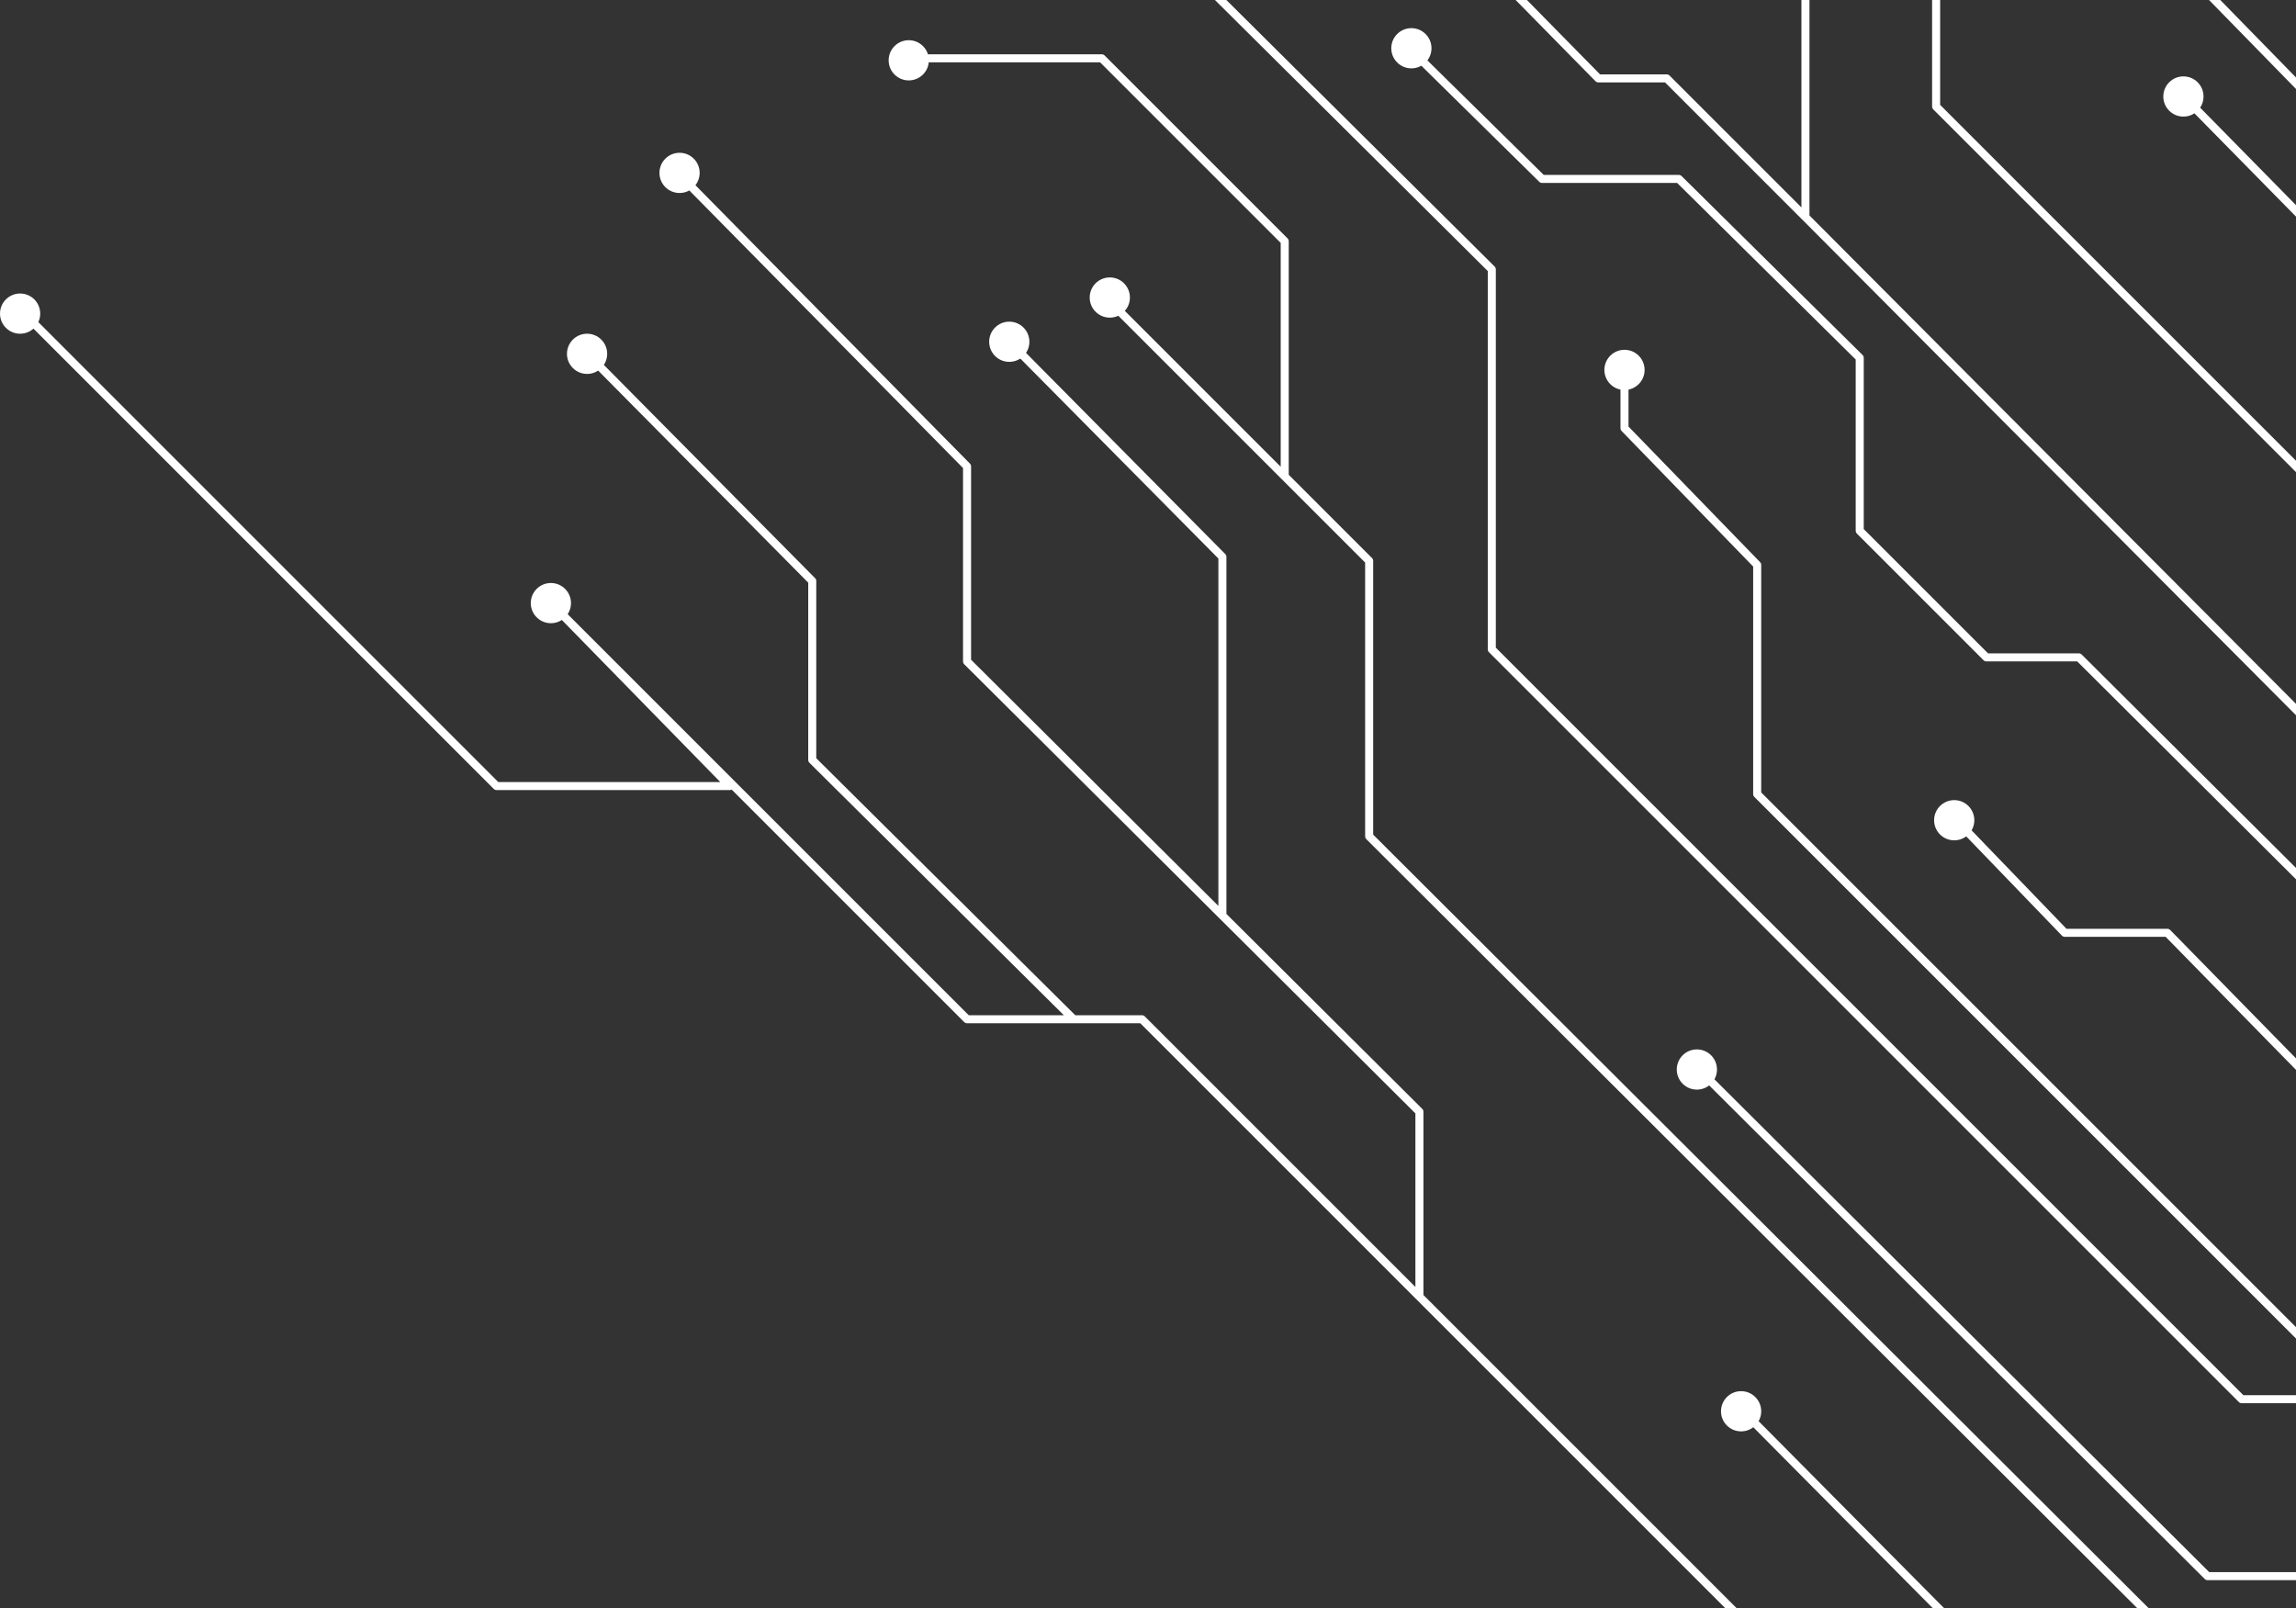 <svg width="571" height="400" viewBox="0 0 571 400" fill="none" xmlns="http://www.w3.org/2000/svg">
<rect x="0" y="0" width="571" height="400" fill="#333333" stroke="none"/>
<path d="M404.001 91.5V106.5L437.001 140.5V197.5L587.001 347.5" stroke="white" stroke-width="2" stroke-linecap="round" stroke-linejoin="round"/>
<path d="M5.501 77.5L123.501 195.5H181.501L138.001 151L240.501 253.5H267.001M267.001 253.5L202.001 189V144.5L149.501 91.5M267.001 253.5H284.001L353.001 322.5M353.001 322.5V276.5L304.001 227.718M353.001 322.5L446.001 415.5M170.001 44.5L240.501 116V164.5L304.001 227.718M304.001 227.718V138.5L252.501 86.5" stroke="white" stroke-width="2" stroke-linecap="round" stroke-linejoin="round"/>
<path d="M495.501 413.5L433.501 351" stroke="white" stroke-width="2" stroke-linecap="round" stroke-linejoin="round"/>
<path d="M226.501 14.5H274.001L319.501 60V118.5L277.501 76.5L340.501 139.5V208L548.501 415.5" stroke="white" stroke-width="2" stroke-linecap="round" stroke-linejoin="round"/>
<path d="M422.001 265.5L549.001 392H589.001L609.001 413" stroke="white" stroke-width="2" stroke-linecap="round" stroke-linejoin="round"/>
<path d="M293.501 -10L371.001 67V161.5L557.501 348H611.501L660.501 396.5" stroke="white" stroke-width="2" stroke-linecap="round" stroke-linejoin="round"/>
<path d="M486.501 204L513.501 232H539.001L660.001 355.5" stroke="white" stroke-width="2" stroke-linecap="round" stroke-linejoin="round"/>
<path d="M351.501 13L383.501 44.5H417.501L462.501 89V132L494.001 163.5H517.001L639.001 285V243L578.001 183.5M578.001 183.5V153.25V123L529.751 74.75L481.501 26.5V-10M578.001 183.5L449.001 54M449.001 54V-4.5L444.501 -10M449.001 54L431.751 36.75L414.501 19.5H397.501L368.501 -10" stroke="white" stroke-width="2" stroke-linecap="round" stroke-linejoin="round"/>
<path d="M544.501 25.5L574.001 55.5H605.001M605.001 55.5L541.001 -10M605.001 55.5L634.001 84V143M634.001 143L591.501 101M634.001 143L662.001 171.5" stroke="white" stroke-width="2" stroke-linecap="round" stroke-linejoin="round"/>
<circle cx="5.001" cy="78" r="5" fill="white"/>
<circle cx="137.001" cy="150" r="5" fill="white"/>
<circle cx="146.001" cy="88" r="5" fill="white"/>
<circle cx="169.001" cy="43" r="5" fill="white"/>
<circle cx="251.001" cy="85" r="5" fill="white"/>
<circle cx="276.001" cy="74" r="5" fill="white"/>
<circle cx="226.001" cy="15" r="5" fill="white"/>
<circle cx="433.001" cy="351" r="5" fill="white"/>
<circle cx="422.001" cy="266" r="5" fill="white"/>
<circle cx="486.001" cy="204" r="5" fill="white"/>
<circle cx="404.001" cy="92" r="5" fill="white"/>
<circle cx="351.001" cy="12" r="5" fill="white"/>
<circle cx="543.001" cy="24" r="5" fill="white"/>
</svg>
